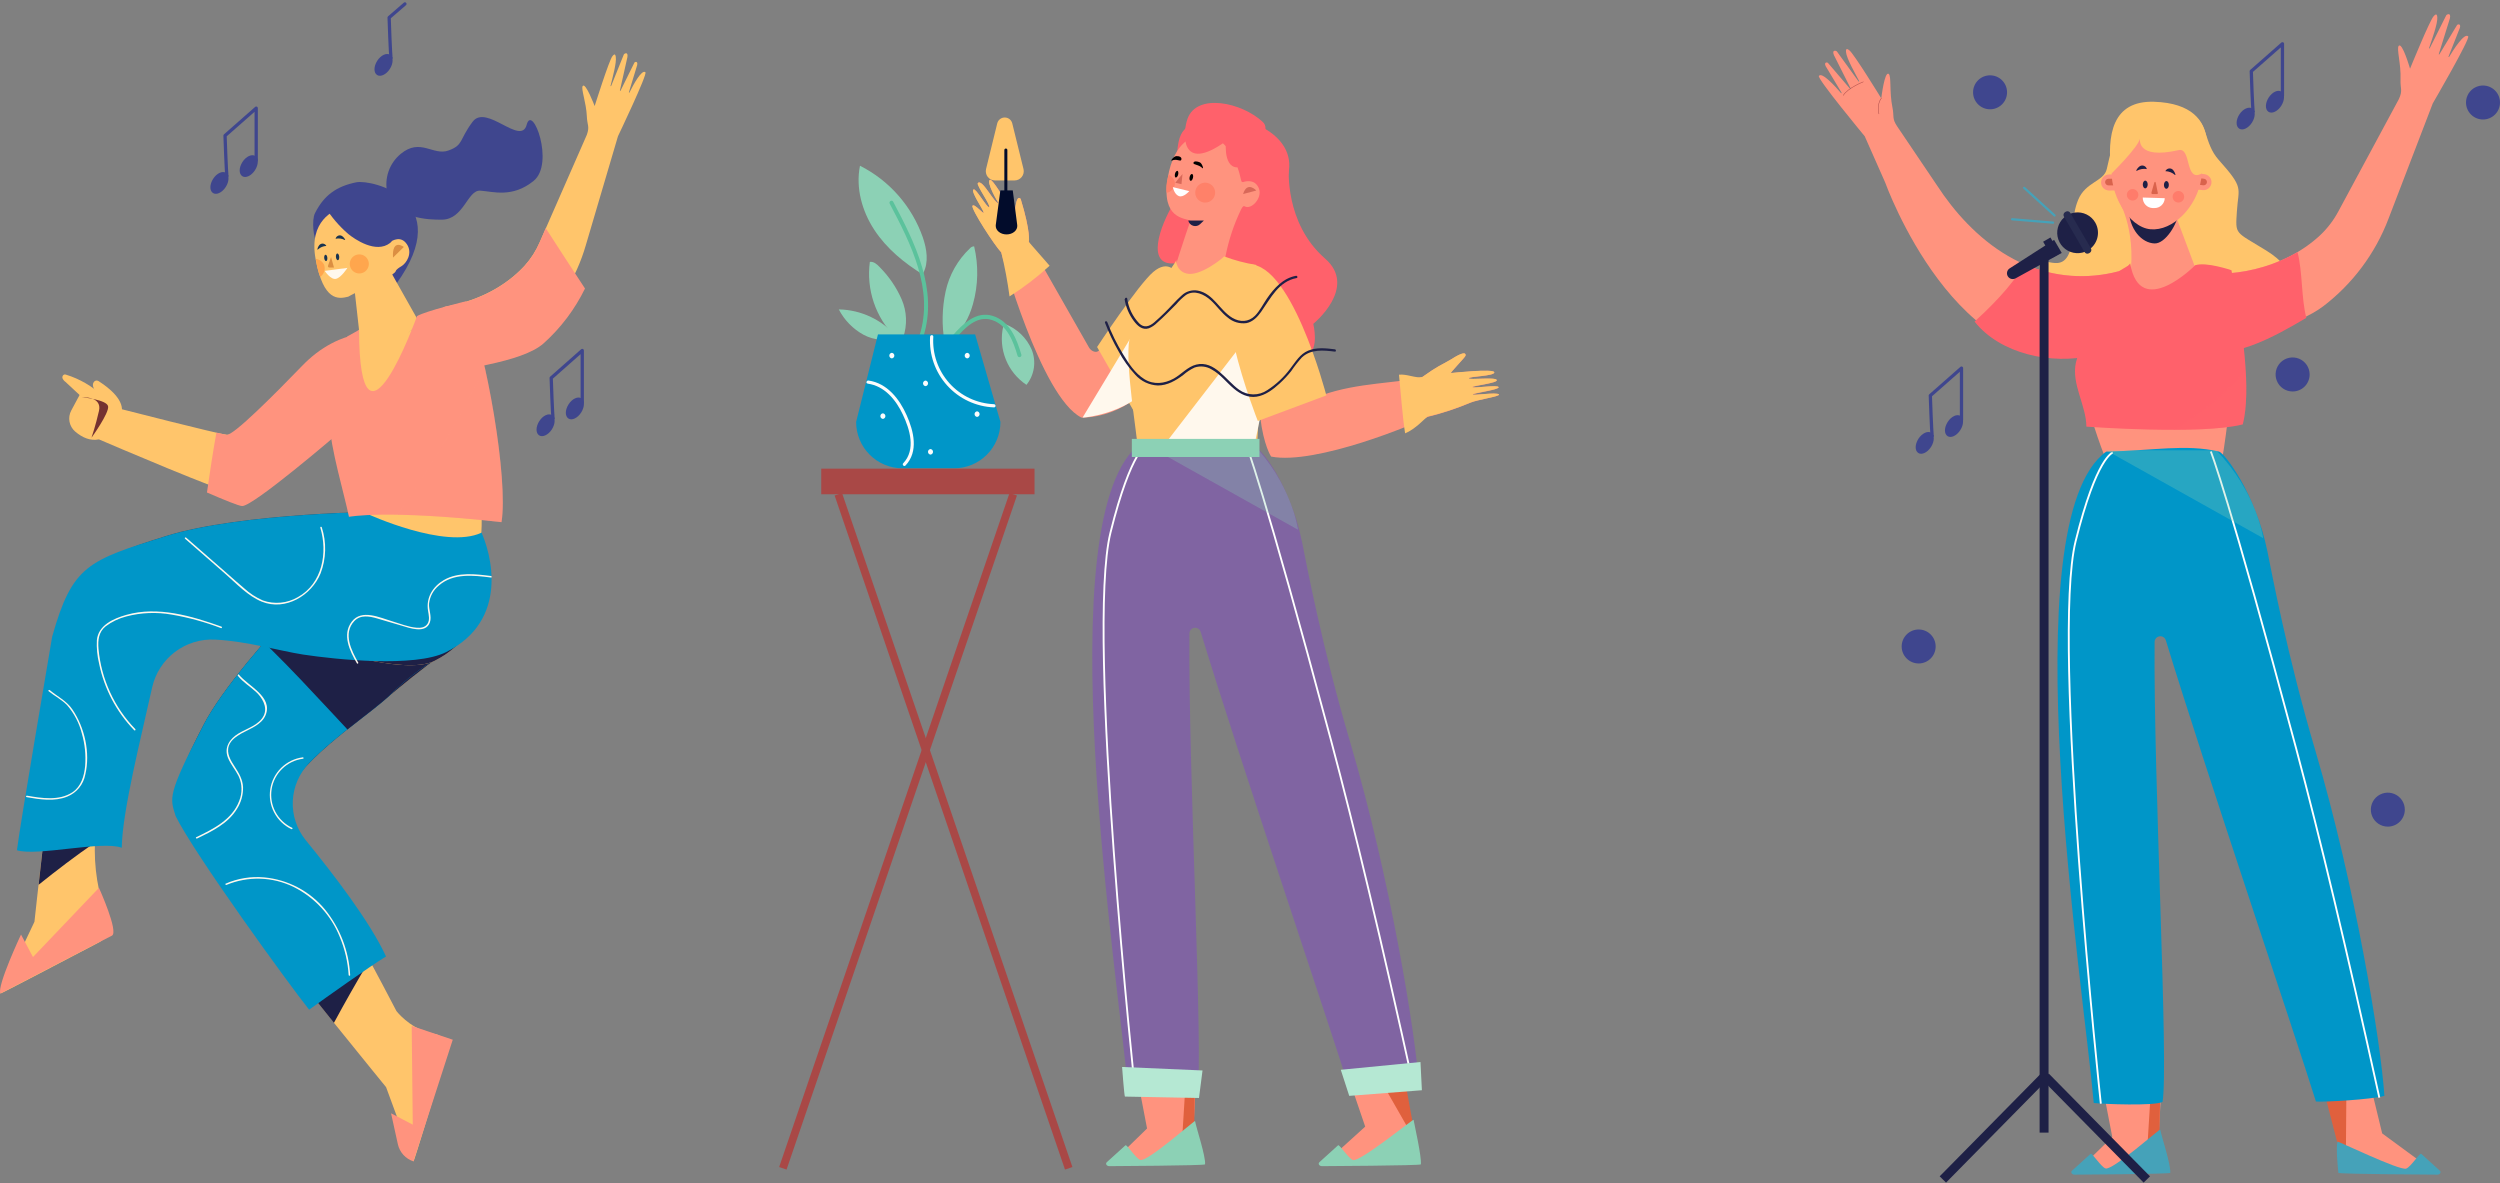 <svg width="638" height="302" viewBox="0 0 638 302" fill="none" xmlns="http://www.w3.org/2000/svg">
<rect x="0" y="0" width="638" height="302" fill="#808080" stroke="none"/>
<g clip-path="url(#clip0_1_640)">
<path d="M57.66 44.106C58.553 44.678 58.523 46.297 57.607 47.724C56.691 49.151 55.225 49.846 54.34 49.251C53.454 48.655 53.477 47.06 54.393 45.633C55.309 44.205 56.775 43.533 57.66 44.106Z" fill="#3F468E"/>
<path d="M65.141 39.808C66.026 40.381 66.004 41.999 65.08 43.427C64.156 44.854 62.698 45.556 61.813 44.953C60.927 44.35 60.95 42.763 61.874 41.335C62.797 39.908 64.255 39.244 65.141 39.808Z" fill="#3F468E"/>
<path d="M57.928 44.845C57.752 44.571 57.431 34.601 57.431 34.601L65.385 27.602V40.884" stroke="#3F468E" stroke-width="0.84" stroke-linecap="round" stroke-linejoin="round"/>
<path d="M140.895 105.951C141.78 106.516 141.757 108.142 140.841 109.57C139.925 110.997 138.459 111.692 137.574 111.096C136.689 110.501 136.711 108.906 137.627 107.471C138.543 106.035 140.009 105.379 140.895 105.951Z" fill="#3F468E"/>
<path d="M148.375 101.654C149.261 102.226 149.23 103.845 148.314 105.272C147.398 106.7 145.933 107.402 145.047 106.799C144.162 106.196 144.185 104.608 145.101 103.181C146.017 101.753 147.482 101.081 148.375 101.654Z" fill="#3F468E"/>
<path d="M141.162 106.692C140.986 106.417 140.666 96.448 140.666 96.448L148.589 89.448V102.715" stroke="#3F468E" stroke-width="0.84" stroke-linecap="round" stroke-linejoin="round"/>
<path d="M99.545 13.984C100.43 14.556 100.399 16.175 99.484 17.602C98.567 19.03 97.102 19.724 96.216 19.129C95.331 18.534 95.354 16.938 96.27 15.511C97.186 14.083 98.651 13.404 99.545 13.984Z" fill="#3F468E"/>
<path d="M99.804 14.725C99.629 14.45 99.308 4.481 99.308 4.481L103.331 1" stroke="#3F468E" stroke-width="0.84" stroke-linecap="round" stroke-linejoin="round"/>
<path d="M111.01 263.901C105.941 263.138 102.247 259.397 101.171 258.023C101.171 258.069 79.545 216.093 71.08 206.116C75.759 194.124 91.507 184.544 98.69 178.17C100.354 176.697 109.842 168.926 111.804 167.881C121.437 162.751 126.017 154.034 122.918 137.263C119.201 140.141 111.14 134.126 98.445 131.24C98.445 131.24 61.133 167.117 51.943 184.926C42.538 203.132 40.943 207.063 67.797 238.97C75.24 248.894 98.529 277.443 98.529 277.443C98.529 277.443 105.399 296.129 105.506 296.412C105.613 296.694 111.155 278.282 113.735 269.771C114.453 267.405 113.476 264.26 111.01 263.901Z" fill="#FFC56B"/>
<path d="M93.927 245.688C93.98 245.352 94.041 245.016 94.094 244.673C87.018 231.49 76.431 212.422 71.08 206.124C75.759 194.132 91.507 184.552 98.69 178.178C100.354 176.705 109.842 168.934 111.804 167.889C121.437 162.759 126.017 154.042 122.918 137.271C119.201 140.149 111.14 134.134 98.445 131.248C98.445 131.248 61.133 167.125 51.943 184.934C42.538 203.14 40.943 207.071 67.797 238.978C71.385 243.765 78.652 252.879 85.217 261.031C88.011 255.856 90.914 250.741 93.927 245.688Z" fill="#1E2046"/>
<path d="M78.889 257.673C82.912 254.765 94.278 246.673 98.514 244.093C94.461 235.277 85.163 223.162 78.034 214.43C75.743 211.617 74.564 208.06 74.722 204.435C74.88 200.811 76.362 197.37 78.889 194.766C86.209 187.202 95.934 181.087 100.171 176.751C103.678 173.299 107.607 170.303 111.865 167.836C121.453 162.698 125.315 151.706 122.224 135.012C118.506 137.882 111.14 134.149 98.446 131.264C98.446 131.264 61.134 167.141 51.943 184.95C42.539 203.155 43.401 203.583 44.829 208.285C49.63 218.018 73.782 251.292 78.889 257.673Z" fill="#0096C8"/>
<g style="mix-blend-mode:multiply">
<path d="M69.018 165.545C74.217 170.652 79.186 175.995 84.171 181.338C85.659 182.949 87.163 184.552 88.659 186.155C93.323 182.46 97.689 179.285 100.17 176.766C103.678 173.314 107.607 170.318 111.865 167.85C121.452 162.713 125.315 151.141 122.223 134.408C118.506 137.278 111.139 134.126 98.445 131.24C98.445 131.24 81.285 147.744 67.377 163.919L69.018 165.545Z" fill="#1E2046"/>
</g>
<path d="M101.537 292.022L99.796 284.114L105.338 287.007L105.063 261.817L115.544 265.336L105.506 296.381C104.523 296.061 103.64 295.491 102.944 294.727C102.248 293.963 101.763 293.03 101.537 292.022V292.022Z" fill="#FF937E"/>
<path d="M27.463 234.46C25.005 228.102 23.91 221.299 24.249 214.491C24.203 214.491 39.516 178.385 40.653 165.34C52.638 160.172 68.897 163.981 78.622 164.576C80.873 164.714 102.888 172.599 110.85 168.668C127.323 160.546 120.659 142.363 121.842 135.211C117.109 134.608 112.277 134.287 99.01 130.562C99.01 130.562 61.668 130.76 42.287 136.837C22.44 143.05 18.471 144.722 14.623 186.271C12.768 198.568 8.791 235.231 8.791 235.231C8.791 235.231 0.234 253.322 0.097 253.551C-0.041 253.78 17.196 244.727 25.173 240.536C26.238 239.986 27.062 239.061 27.485 237.938C27.908 236.816 27.9 235.577 27.463 234.46Z" fill="#FFC56B"/>
<path d="M122.636 135.188C114.638 134.395 106.734 132.838 99.033 130.54C99.033 130.54 61.691 130.738 42.309 136.814C22.463 143.028 18.493 144.699 14.646 186.248C13.386 194.576 11.165 214.072 9.852 225.797C14.539 222.041 19.302 218.392 24.256 215.011C24.256 214.843 24.256 214.667 24.256 214.492C24.211 214.492 39.523 178.386 40.661 165.34C52.645 160.172 68.904 163.981 78.629 164.577C80.881 164.714 102.896 172.6 110.857 168.668C127.322 160.524 121.43 142.341 122.636 135.188Z" fill="#1E2046"/>
<path d="M122.636 135.379C117.903 134.776 112.3 134.265 99.033 130.54C99.033 130.54 61.691 130.738 42.309 136.814C22.462 143.028 18.447 144.234 13.302 162.516C12.715 166.157 5.081 210.652 4.318 216.98C9.417 218.614 26.081 214.446 31.073 216.354C31.203 206.988 36.05 188.05 38.828 175.439C39.635 171.829 41.695 168.621 44.642 166.386C47.589 164.15 51.233 163.03 54.927 163.226C63.141 163.653 71.316 166.104 77.347 167.042C85.789 168.325 105.812 170.386 113.773 166.455C130.215 158.295 125.307 140.974 122.636 135.379Z" fill="#0096C8"/>
<path d="M0.097 253.559C-0.842 251.673 5.364 238.49 5.364 238.49L8.417 244.238L25.256 226.575C25.256 226.575 30.394 237.91 28.546 238.788C26.699 239.666 0.097 253.559 0.097 253.559Z" fill="#FF937E"/>
<path d="M6.768 203.429C10.158 204.025 13.906 204.628 17.188 203.284C18.362 202.806 19.397 202.04 20.197 201.057C20.998 200.074 21.538 198.905 21.768 197.658C23.089 192.155 21.615 185.628 18.448 181.002C16.959 178.827 14.631 177.743 12.684 176.109C12.493 175.957 12.211 176.231 12.409 176.392C13.936 177.651 15.799 178.552 17.157 180.002C18.942 182.077 20.22 184.539 20.89 187.193C21.663 189.866 21.948 192.656 21.73 195.429C21.509 197.971 20.722 200.719 18.478 202.193C15.081 204.414 10.654 203.719 6.898 203.055C6.646 203.009 6.539 203.383 6.791 203.429H6.768Z" fill="#FFF8ED"/>
<path d="M34.538 186.079C29.159 180.526 25.843 173.299 25.142 165.599C24.959 163.431 25.142 161.324 26.951 159.851C28.521 158.671 30.308 157.812 32.21 157.324C36.003 156.324 39.967 156.163 43.828 156.851C48.123 157.589 52.336 158.742 56.408 160.294C56.645 160.378 56.752 159.996 56.515 159.912C48.92 157.202 40.294 154.622 32.248 156.912C28.981 157.843 25.088 159.53 24.722 163.355C24.618 165.377 24.811 167.403 25.294 169.37C26.601 175.775 29.71 181.673 34.256 186.369C34.432 186.545 34.714 186.27 34.538 186.087V186.079Z" fill="#FFF8ED"/>
<path d="M47.21 137.47L57.561 146.507C60.401 148.988 63.271 152.118 66.835 153.553C72.85 155.973 79.522 151.973 81.827 146.301C83.257 142.535 83.359 138.394 82.118 134.561C82.049 134.317 81.667 134.424 81.743 134.66C83.675 141.073 82.27 148.897 76.018 152.385C74.681 153.167 73.189 153.648 71.647 153.795C70.105 153.943 68.549 153.753 67.087 153.24C65.32 152.47 63.695 151.41 62.278 150.103C60.752 148.828 59.316 147.523 57.836 146.233L47.492 137.195C47.302 137.027 47.027 137.302 47.21 137.47Z" fill="#FFF8ED"/>
<path d="M91.446 169.127C89.682 166.035 87.469 161.661 90.408 158.516C91.995 156.806 94.308 157.264 96.308 157.845C98.308 158.425 100.392 159.043 102.415 159.646C104.438 160.249 108.644 161.829 109.705 158.837C110.247 157.31 109.384 155.616 109.491 154.043C109.696 152.222 110.609 150.555 112.033 149.402C115.682 146.219 120.857 146.822 125.3 147.387C125.552 147.425 125.544 147.028 125.3 146.997C121.346 146.494 116.903 145.936 113.277 148.028C110.43 149.684 108.697 152.532 109.232 155.837C109.407 156.929 109.751 158.211 109.086 159.211C108.422 160.211 107.27 160.272 106.247 160.188C104.163 160.012 102.064 159.135 100.064 158.547C96.942 157.623 92.293 155.364 89.789 158.616C87.202 161.982 89.285 166.165 91.095 169.302C91.125 169.337 91.167 169.36 91.213 169.367C91.258 169.375 91.305 169.366 91.345 169.342C91.385 169.319 91.415 169.282 91.431 169.239C91.446 169.195 91.446 169.147 91.43 169.104L91.446 169.127Z" fill="#FFF8ED"/>
<path d="M60.721 172.485C62.019 174.103 63.775 175.157 65.301 176.546C66.828 177.935 68.355 180.363 67.339 182.553C66.187 185.027 62.958 185.897 60.805 187.217C58.653 188.538 57.118 190.706 58.172 193.377C58.836 195.049 60.072 196.431 60.874 198.019C61.344 199.011 61.602 200.09 61.631 201.188C61.66 202.285 61.459 203.377 61.042 204.392C59.248 209.179 54.408 211.568 50.088 213.652C49.859 213.759 50.088 214.094 50.286 213.988C54.103 212.148 58.225 210.171 60.5 206.392C61.534 204.757 62.065 202.854 62.027 200.919C61.943 198.95 61.011 197.362 59.966 195.751C58.92 194.141 57.675 192.232 58.439 190.225C58.981 188.797 60.34 187.935 61.614 187.172C63.759 185.973 66.736 184.996 67.767 182.538C69.744 177.805 63.317 175.073 60.981 172.18C60.821 171.981 60.546 172.263 60.706 172.454L60.721 172.485Z" fill="#FFF8ED"/>
<path d="M57.79 225.833C60.523 224.696 63.467 224.154 66.427 224.245C69.386 224.336 72.291 225.057 74.95 226.36C80.276 229.018 84.448 233.529 86.682 239.047C87.989 242.154 88.763 245.46 88.972 248.825C88.972 249.077 89.377 249.077 89.361 248.825C89.039 242.718 86.795 236.87 82.949 232.115C81.029 229.793 78.668 227.873 76.004 226.465C73.34 225.057 70.424 224.188 67.423 223.909C64.07 223.605 60.693 224.151 57.606 225.497C57.377 225.596 57.606 225.932 57.805 225.833H57.79Z" fill="#FFF8ED"/>
<path d="M77.232 193.27C75.168 193.55 73.251 194.489 71.763 195.946C70.275 197.403 69.297 199.301 68.974 201.359C68.651 203.416 69 205.522 69.969 207.366C70.938 209.209 72.476 210.69 74.354 211.59C74.583 211.704 74.782 211.368 74.553 211.254C72.731 210.399 71.237 208.975 70.294 207.197C69.351 205.419 69.011 203.383 69.326 201.395C69.64 199.407 70.591 197.575 72.036 196.174C73.481 194.774 75.342 193.88 77.339 193.628C77.583 193.59 77.476 193.216 77.232 193.254V193.27Z" fill="#FFF8ED"/>
<path d="M26.173 101.021C23.526 98.549 20.356 96.707 16.898 95.632C16.747 95.575 16.586 95.552 16.425 95.563C16.236 95.628 16.079 95.764 15.99 95.942C15.9 96.12 15.883 96.327 15.944 96.517C16.103 96.897 16.368 97.223 16.707 97.456C18.119 98.708 19.509 100.12 20.921 101.372" fill="#FFC56B"/>
<path d="M20.645 100.181L24.34 99.922L24.248 99.731C23.844 99.082 23.485 98.204 23.89 97.586C23.947 97.478 24.025 97.382 24.121 97.306C24.217 97.229 24.327 97.173 24.446 97.142C24.564 97.11 24.688 97.103 24.809 97.122C24.93 97.141 25.046 97.184 25.149 97.25C26.019 97.838 31.019 100.922 31.134 104.448C31.134 104.448 55.217 110.624 57.851 110.96C60.484 111.296 70.308 103.189 70.308 103.189L82.659 112.944C82.659 112.944 63.171 126.127 60.316 126.066C57.584 125.998 27.699 113.181 25.248 112.128C23.103 112.57 21.05 111.723 19.18 110.128C18.431 109.483 17.924 108.603 17.741 107.632C17.558 106.662 17.71 105.657 18.172 104.784L20.645 100.181Z" fill="#FFC56B"/>
<path d="M77.103 93.364C69.943 100.776 59.546 111.173 57.867 110.959C57.454 110.906 56.516 110.707 55.225 110.417C54.309 115.486 53.546 120.585 52.813 125.684C57.393 127.669 60.981 129.119 61.798 129.142C64.645 129.211 85.98 110.89 85.98 110.89L93.568 84.876C87.057 85.654 81.652 88.647 77.103 93.364Z" fill="#FF937E"/>
<path d="M20.89 101.371C20.89 101.371 26.111 101.073 25.264 104.837C24.417 108.6 23.348 111.707 23.348 111.707C23.348 111.707 27.928 105.371 27.585 103.676C27.241 101.982 20.89 101.371 20.89 101.371Z" fill="#753231"/>
<path d="M98.85 49.282C98.435 47.461 98.534 45.561 99.136 43.794C99.739 42.027 100.821 40.462 102.262 39.274C107.292 35.106 110.544 39.824 114.437 38.412C118.33 36.999 117.109 35.763 120.605 31.076C124.101 26.389 132.948 37.374 134.406 31.839C135.864 26.305 141.62 41.763 136.177 46.167C130.734 50.572 125.841 48.877 122.567 48.656C119.292 48.434 118.368 56.06 112.727 56.06C109.254 56.091 101.071 55.846 98.85 49.282Z" fill="#3F468E"/>
<path d="M81.148 62.486C79.911 61.066 79.514 56.09 80.385 54.403C82.675 49.823 85.896 47.532 90.957 46.517C94.865 45.754 116.628 50.922 101.163 72.402" fill="#3F468E"/>
<path d="M80.553 66.174C78.69 56.251 85.346 53.594 87.11 53.052C88.591 52.602 93.468 50.487 98.743 61.624C98.768 61.677 98.804 61.725 98.847 61.764C98.891 61.803 98.942 61.833 98.998 61.852C99.053 61.871 99.112 61.879 99.17 61.876C99.229 61.872 99.286 61.857 99.338 61.831C100.262 61.35 102.293 60.067 103.835 62.327C105.376 64.586 103.758 67.182 102.392 67.975C102.002 68.204 101.109 68.739 100.987 69.204C100.934 69.411 100.606 69.708 100.102 70.059L107.01 82.319C87.301 101.906 91.621 84.158 91.621 84.158L90.575 74.807C90.247 74.945 88.881 75.708 88.865 75.716C86.308 76.349 82.568 76.914 80.553 66.174Z" fill="#FFC56B"/>
<path d="M103.056 63.023C103.056 63.023 100.003 60.695 100.293 65.748Z" fill="#DB8F42"/>
<path d="M90.636 65.158C90.203 65.368 89.841 65.701 89.596 66.115C89.352 66.53 89.236 67.008 89.263 67.489C89.29 67.97 89.459 68.432 89.749 68.817C90.038 69.201 90.436 69.491 90.89 69.65C91.345 69.809 91.836 69.83 92.302 69.71C92.769 69.589 93.189 69.334 93.51 68.975C93.831 68.615 94.038 68.169 94.105 67.693C94.173 67.216 94.097 66.73 93.888 66.296C93.75 66.007 93.555 65.749 93.317 65.536C93.078 65.323 92.8 65.159 92.498 65.053C92.196 64.948 91.876 64.903 91.557 64.921C91.237 64.939 90.925 65.019 90.636 65.158V65.158Z" fill="#FFA64D"/>
<path d="M81.713 70.654C82.192 70.326 82.551 69.849 82.733 69.298C82.915 68.746 82.91 68.15 82.72 67.601C82.526 67.188 82.231 66.831 81.861 66.564C81.491 66.296 81.059 66.128 80.606 66.074C80.775 67.642 81.147 69.182 81.713 70.654V70.654Z" fill="#FFA64D"/>
<path d="M85.232 68.272H84.049C83.989 68.275 83.93 68.263 83.877 68.236C83.825 68.21 83.779 68.17 83.746 68.121C83.713 68.072 83.694 68.015 83.689 67.956C83.684 67.897 83.695 67.838 83.72 67.784L84.484 65.601" fill="#DB8F42"/>
<path d="M87.95 61.228C88.438 61.48 87.56 60.167 86.919 60.083C86.637 60.029 86.345 60.089 86.106 60.249C85.867 60.409 85.701 60.656 85.644 60.938C86.423 60.761 87.239 60.864 87.95 61.228Z" fill="#183350"/>
<path d="M81.141 63.656C80.736 64.029 81.232 62.526 81.828 62.282C82.085 62.154 82.382 62.132 82.655 62.222C82.928 62.312 83.155 62.506 83.285 62.762C82.488 62.801 81.729 63.117 81.141 63.656V63.656Z" fill="#183350"/>
<path d="M86.568 65.51C86.606 65.991 86.454 66.396 86.225 66.411C85.996 66.426 85.767 66.06 85.728 65.586C85.69 65.113 85.835 64.709 86.072 64.686C86.309 64.663 86.522 65.037 86.568 65.51Z" fill="#183350"/>
<path d="M83.537 65.763C83.583 66.221 83.431 66.603 83.217 66.626C83.003 66.649 82.782 66.29 82.736 65.862C82.69 65.435 82.843 65.023 83.064 65.007C83.286 64.992 83.499 65.313 83.537 65.763Z" fill="#183350"/>
<path d="M88.659 68.365L82.865 69.128C82.865 69.128 84.392 71.464 85.743 71.159C87.094 70.853 88.659 68.365 88.659 68.365Z" fill="#FFF8ED"/>
<path d="M82.942 52.762C84.553 55.367 86.553 57.71 88.873 59.709C90.461 61.006 95.949 64.831 99.56 61.999C103.17 59.167 94.934 42.663 82.942 52.762Z" fill="#3F468E"/>
<path d="M106.766 96.15C117.124 94.279 130.391 89.279 135.933 84.302C142.391 78.459 147.091 70.93 149.505 62.563L157.704 34.777C157.704 34.777 165.291 18.915 164.711 18.434C163.757 17.632 161.589 21.693 160.642 23.602C160.638 23.611 160.633 23.62 160.625 23.627C160.618 23.634 160.609 23.64 160.6 23.644C160.59 23.648 160.58 23.65 160.569 23.65C160.559 23.65 160.549 23.648 160.539 23.644C160.53 23.64 160.521 23.634 160.514 23.627C160.507 23.619 160.501 23.61 160.497 23.601C160.493 23.591 160.491 23.581 160.491 23.571C160.491 23.56 160.493 23.55 160.497 23.541L162.444 17.144C163.093 15.434 162.009 15.732 161.894 15.999L158.352 23.159C158.342 23.174 158.327 23.185 158.309 23.191C158.292 23.197 158.273 23.196 158.256 23.19C158.239 23.184 158.224 23.173 158.214 23.157C158.203 23.142 158.199 23.124 158.2 23.106L160.116 14.571C160.345 13.045 159.284 13.694 159.192 13.923L155.963 21.938C155.96 21.948 155.955 21.957 155.949 21.965C155.942 21.973 155.934 21.98 155.925 21.985C155.915 21.99 155.905 21.993 155.895 21.994C155.885 21.995 155.874 21.994 155.864 21.991C155.854 21.988 155.845 21.983 155.836 21.977C155.828 21.97 155.822 21.962 155.817 21.953C155.812 21.943 155.809 21.933 155.808 21.923C155.807 21.912 155.808 21.902 155.811 21.892C156.284 19.938 157.398 16.006 157.146 14.488C156.971 13.388 156.475 14.129 156.299 14.327C155.482 15.243 151.757 27.067 151.757 27.067C151.757 27.067 149.414 20.877 148.704 21.96C148.223 22.655 149.62 26.166 149.765 29.716C149.856 32.006 150.528 32.227 149.765 34.395L137.765 61.753C136.831 63.949 135.541 65.976 133.948 67.753C130.46 71.57 124.025 76.509 113.285 78.356L106.766 96.15Z" fill="#FFC56B"/>
<path d="M139.269 58.227L137.742 61.776C136.808 63.972 135.518 65.999 133.926 67.776C130.437 71.593 124.002 76.532 113.262 78.379L106.827 96.15C117.186 94.279 133.2 92.562 138.75 87.608C143.13 83.67 146.709 78.924 149.292 73.631C145.923 68.501 142.582 63.367 139.269 58.227Z" fill="#FF937E"/>
<path d="M90.988 85.25C90.369 85.846 87.293 102.677 87.171 108.341C87.026 113.486 91.873 121.837 93.728 131.135C93.728 131.135 113.575 140.295 122.842 135.959C123.376 128.005 121.75 93.555 116.453 80.388C116.453 80.388 111.72 81.105 109.064 81.289C109.025 81.289 93.285 94.433 90.988 85.25Z" fill="#FFC56B"/>
<path d="M91.621 84.157C91.4 84.364 89.278 85.493 88.644 85.852C87.423 90.104 84.331 104.645 84.232 108.317C84.087 113.462 88.102 127.004 89.049 131.897C89.049 131.897 98.514 129.981 127.979 133.255C129.742 122.37 124.162 90.073 118.88 76.898C118.88 76.898 108.72 79.333 106.415 80.669C106.445 80.669 91.766 121.302 91.621 84.157Z" fill="#FF937E"/>
<g style="mix-blend-mode:multiply" opacity="0.5">
<g style="mix-blend-mode:multiply" opacity="0.5">
<path d="M123.765 93.799C117.279 106.863 109.818 119.42 101.445 131.363C107.514 131.462 116.139 131.935 128.009 133.256C129.215 125.806 126.987 108.31 123.765 93.799Z" fill="#FF937E"/>
</g>
</g>
<path d="M305.242 275.558L304.165 295.191L283.494 296.985L292.73 287.993L290.303 275.352L305.242 275.558Z" fill="#FF937E"/>
<path d="M302.585 276.023L301.486 293.733L304.745 288.29L304.967 276.924L302.585 276.023Z" fill="#E0603D"/>
<path d="M287.235 292.267L282.517 296.534C282.006 296.931 282.372 297.595 283.105 297.603C283.105 297.603 307.532 297.473 307.532 297.145C307.73 295.107 305.326 287.985 304.975 286.092C304.921 285.824 292.708 296.656 291.005 296.015C289.868 295.633 287.578 292.023 287.235 292.267Z" fill="#8CD1B5"/>
<path d="M357.653 275.459L361.034 295.29L337.943 296.985L348.401 287.512L344.752 276.81L357.653 275.459Z" fill="#FF937E"/>
<path d="M352.286 275.596L359.095 287.512L360.82 288.206L358.385 274.848L352.286 275.596Z" fill="#E0603D"/>
<path d="M341.492 292.267L336.775 296.535C336.264 296.931 336.63 297.596 337.363 297.603C337.363 297.603 362.553 297.473 362.606 297.145C362.805 295.107 361.08 287.626 360.744 285.771C360.69 285.504 346.966 296.657 345.271 296.046C344.126 295.634 341.836 292.023 341.492 292.267Z" fill="#8CD1B5"/>
<path d="M328.92 42.854C328.92 42.854 327.729 56.907 338.157 65.983C346.614 73.349 335.149 82.647 335.149 82.647C335.149 82.647 336.729 89.021 333.691 90.639C319.516 98.204 302.562 84.364 299.753 67.204C292.57 67.869 295.661 58.167 299.753 51.457L328.92 42.854Z" fill="#FF616B"/>
<path d="M248.182 52.501C248.617 51.738 251.38 55.165 251.006 54.089C250.632 53.013 247.724 48.837 248.449 48.334C249.052 47.914 251.815 53.028 252.434 52.837C253.052 52.646 249.144 47.204 249.541 46.73C250.648 45.341 253.899 52.242 254.884 51.799C254.815 51.959 251.464 46.166 252.701 45.868C253.273 45.731 255.922 50.02 258.334 54.166C258.371 54.231 258.427 54.283 258.495 54.314C258.564 54.345 258.64 54.354 258.713 54.339C258.787 54.323 258.853 54.285 258.903 54.229C258.953 54.173 258.984 54.103 258.991 54.028C259.243 52.013 259.533 49.791 260.479 50.73C263.105 59.303 262.571 61.677 262.571 61.677H262.533L277.945 88.737C278.471 89.615 279.761 90.203 280.486 89.432C282.822 86.951 299.288 69.585 299.043 70.409C298.669 71.638 297.837 93.416 296.982 92.813C289.349 107.378 275.952 106.553 275.952 106.553C265.571 101.263 255.525 64.455 255.525 64.455H255.571C253.93 62.791 247.823 53.234 248.182 52.501Z" fill="#FF937E"/>
<path d="M255.533 64.449C256.431 68.141 257.132 71.879 257.632 75.647C261.27 73.349 264.694 70.728 267.861 67.815L262.517 61.708H262.556C262.556 61.708 263.09 59.334 260.464 50.762C259.517 49.823 259.227 52.044 258.976 54.06C258.968 54.134 258.938 54.205 258.888 54.261C258.838 54.316 258.771 54.355 258.698 54.37C258.625 54.386 258.548 54.377 258.48 54.346C258.412 54.315 258.355 54.263 258.319 54.197C255.907 50.052 253.258 45.762 252.686 45.9C251.449 46.197 254.8 52.006 254.869 51.831C253.876 52.273 250.625 45.373 249.525 46.762C249.128 47.258 253.037 52.709 252.418 52.869C251.8 53.029 249.037 47.945 248.434 48.365C247.709 48.869 250.625 53.037 250.991 54.121C251.357 55.205 248.602 51.731 248.167 52.533C247.732 53.334 253.922 62.823 255.563 64.456L255.533 64.449Z" fill="#FFC56B"/>
<path d="M300.066 69.525C300.066 69.525 298.188 66.113 294.31 69.403C290.432 72.693 279.975 88.555 279.975 88.555L290.196 106.417L300.066 69.525Z" fill="#FFC56B"/>
<g style="mix-blend-mode:multiply">
<path d="M276.258 106.592L298.097 70.379C298.097 70.379 297.685 88.829 296.662 92.341C292.86 105.47 276.258 106.592 276.258 106.592Z" fill="#FFF8ED"/>
</g>
<path d="M258.915 46.052H253.93C253.573 46.052 253.221 45.97 252.9 45.814C252.579 45.658 252.298 45.431 252.077 45.15C251.857 44.869 251.703 44.542 251.627 44.193C251.551 43.844 251.556 43.483 251.64 43.136L254.487 31.51C254.589 31.076 254.834 30.689 255.183 30.412C255.533 30.135 255.965 29.984 256.411 29.984V29.984C256.857 29.984 257.289 30.135 257.639 30.412C257.988 30.689 258.233 31.076 258.335 31.51L261.205 43.174C261.282 43.518 261.282 43.876 261.203 44.22C261.124 44.564 260.969 44.886 260.75 45.162C260.53 45.438 260.251 45.661 259.933 45.816C259.616 45.969 259.268 46.05 258.915 46.052V46.052Z" fill="#FFC56B"/>
<path d="M256.693 38.289V54.732" stroke="#020C2B" stroke-width="0.77" stroke-miterlimit="10" stroke-linecap="round"/>
<path d="M256.869 59.495C255.464 59.495 254.357 58.587 254.441 57.511L255.579 48.923H258.166L259.273 57.511C259.388 58.587 258.273 59.495 256.869 59.495Z" fill="#020C2B" stroke="#020C2B" stroke-width="0.66" stroke-miterlimit="10"/>
<path d="M307.158 65.098L300.402 42.412C300.211 37.023 300.959 34.481 302.181 33.16C305.524 29.549 308.043 28.58 312.646 29.397C333.073 33.13 331.63 46.129 323.256 52.297C318.447 55.801 307.158 65.098 307.158 65.098Z" fill="#FF616B"/>
<path d="M316.775 46.159C316.784 46.212 316.804 46.263 316.833 46.307C316.863 46.352 316.902 46.39 316.948 46.418C316.993 46.446 317.045 46.464 317.098 46.471C317.151 46.478 317.205 46.473 317.256 46.457C318.165 46.167 320.394 45.747 321.294 48.167C322.195 50.587 319.256 53.663 317.623 52.64C317.264 52.419 316.905 53.098 316.707 53.487C314.88 57.275 313.548 61.283 312.745 65.411C311.982 69.105 313.05 73.914 313.05 73.914C313.05 73.914 303.89 72.968 298.951 71.189C298.951 71.189 302.554 59.625 303.844 56.319C302.448 55.632 296.249 55.976 298.005 45.426C299.608 35.778 304.875 34.602 306.554 34.404C307.951 34.228 314.348 34.633 316.775 46.159Z" fill="#FF937E"/>
<path d="M306.295 57.181C306.063 57.408 305.774 57.568 305.459 57.646C305.143 57.724 304.813 57.716 304.502 57.623C304.191 57.531 303.91 57.357 303.688 57.119C303.467 56.882 303.313 56.59 303.242 56.273H307.242L306.288 57.181" fill="#1E2046"/>
<path d="M317.234 49.517C318.287 46.097 320.615 48.624 320.615 48.624Z" fill="#D86859"/>
<path d="M307.646 46.617C307.143 46.6 306.646 46.733 306.219 46.999C305.792 47.266 305.453 47.653 305.246 48.111C305.039 48.57 304.973 49.08 305.056 49.576C305.139 50.073 305.367 50.533 305.712 50.9C306.057 51.266 306.503 51.522 306.994 51.635C307.484 51.747 307.997 51.712 308.468 51.533C308.938 51.353 309.345 51.039 309.636 50.628C309.927 50.218 310.09 49.73 310.104 49.227C310.122 48.556 309.874 47.904 309.414 47.415C308.953 46.925 308.318 46.639 307.646 46.617Z" fill="#FF8169"/>
<path d="M297.746 49.197C298.321 49.097 298.844 48.801 299.226 48.36C299.608 47.919 299.827 47.36 299.845 46.777C299.845 45.83 299.013 45.013 298.257 44.555C298.257 44.555 297.326 47.319 297.746 49.197Z" fill="#FF8169"/>
<path d="M299.31 47.754L303.509 48.777C303.509 48.777 301.982 50.533 300.807 50.029C299.631 49.525 299.31 47.754 299.31 47.754Z" fill="white"/>
<path d="M306.852 42.9C307.257 43.312 306.814 41.724 306.211 41.442C305.608 41.159 304.684 41.014 304.562 41.556C304.44 42.098 305.883 41.915 306.852 42.9Z" fill="black"/>
<path d="M299.058 40.976C298.532 41.22 299.516 39.892 300.18 39.846C300.845 39.8 301.707 40.052 301.47 40.785C301.257 41.365 300.318 40.403 299.058 40.976Z" fill="black"/>
<path d="M304.448 45.38C304.333 45.869 304.051 46.212 303.822 46.143C303.593 46.075 303.486 45.655 303.593 45.166C303.7 44.678 303.99 44.334 304.226 44.403C304.463 44.472 304.562 44.892 304.448 45.38Z" fill="black"/>
<path d="M300.669 44.541C300.563 45.007 300.295 45.304 300.066 45.304C299.837 45.304 299.746 44.831 299.853 44.365C299.959 43.9 300.234 43.602 300.456 43.602C300.677 43.602 300.776 44.075 300.669 44.541Z" fill="black"/>
<path d="M322.737 38.954C324.34 41.129 317.394 34.244 316.409 35.259C318.142 35.694 317.402 42.343 317.402 42.343C312.226 44.45 312.738 36.916 312.898 36C301.036 44.58 301.776 33.763 303.074 30.259C305.494 23.695 316.89 26.099 322.287 31.145C324.34 33.069 320.829 36.374 322.737 38.954Z" fill="#FF616B"/>
<path d="M301.509 46.99L299.936 46.655C300.5 45.87 301.115 45.123 301.776 44.418L301.509 46.99Z" fill="#D86859"/>
<path d="M320.562 67.603C317.768 67.154 315.026 66.425 312.379 65.427C312.211 65.771 306.119 70.771 302.722 69.778C301.959 69.589 301.287 69.136 300.826 68.499C300.365 67.862 300.144 67.082 300.203 66.297C300.455 66.954 289.517 80.213 288.234 86.572C287.028 92.587 290.272 111.472 290.272 113.831H320.806C320.806 113.831 323.226 75.679 320.562 67.603Z" fill="#FFC56B"/>
<g style="mix-blend-mode:multiply">
<path d="M326.447 75.502L296.249 114.661L319.806 115.112C319.806 115.112 326.63 83.731 326.447 75.502Z" fill="#FFF8ED"/>
</g>
<path d="M337.439 100.822C346.691 97.555 356.683 97.853 362.958 96.242C367.469 93.059 366.98 93.692 370.53 91.609C370.53 91.609 374.347 89.067 373.996 90.807C373.934 91.166 369.919 95.25 370.301 95.219C370.683 95.189 381.232 94.036 381.346 95.028C381.461 96.021 374.782 96.059 374.843 96.555C374.904 97.051 381.614 96.181 381.972 96.99C382.331 97.799 375.461 98.517 375.759 98.822C376.057 99.127 382.24 98.135 382.446 98.822C382.652 99.509 375.934 100.349 375.85 100.677C375.766 101.005 381.957 100.02 382.537 100.677C382.98 101.143 377.049 102.02 375.331 102.746C371.763 104.263 368.077 105.486 364.309 106.402C361.752 108.005 335.699 118.776 324.386 116.516C324.386 116.516 322.478 113.73 321.608 106.417L337.439 100.822Z" fill="#FF937E"/>
<path d="M382.537 100.645C381.942 100.019 375.759 101.019 375.851 100.645C375.942 100.271 382.652 99.439 382.446 98.79C382.24 98.142 376.049 99.134 375.759 98.79C375.469 98.447 382.324 97.767 381.973 96.958C381.621 96.149 374.896 97.019 374.843 96.523C374.79 96.027 381.469 95.989 381.347 94.997C381.225 94.004 370.66 95.157 370.301 95.187C369.942 95.218 373.935 91.134 373.996 90.775C374.309 89.035 370.53 91.577 370.53 91.577C366.981 93.661 367.477 93.027 362.958 96.21C361.385 96.607 358.988 95.378 357.019 95.623C357.401 99.485 357.966 106.76 358.584 110.592C361.263 109.5 363.706 106.683 364.309 106.309C368.065 105.411 371.741 104.209 375.301 102.714C377.049 101.989 382.98 101.111 382.537 100.645Z" fill="#FFC56B"/>
<path d="M338.485 100.906L320.997 107.432C320.997 107.432 306.234 70.479 317.676 67.655C329.119 64.83 338.485 100.906 338.485 100.906Z" fill="#FFC56B"/>
<path d="M286.991 76.34C287.317 78.368 288.132 80.285 289.365 81.928C290.288 83.157 291.532 84.325 293.181 83.783C293.96 83.468 294.666 82.998 295.258 82.401C296.151 81.638 297.021 80.775 297.876 79.943C298.731 79.111 299.402 78.416 300.166 77.653C300.911 76.765 301.753 75.964 302.677 75.264C304.807 73.905 307.334 75.119 308.99 76.645C310.517 78.035 311.654 79.775 313.295 81.027C313.948 81.591 314.712 82.011 315.538 82.258C316.365 82.505 317.234 82.575 318.089 82.462C319.738 82.134 320.921 80.874 321.852 79.554C324.264 76.119 326.325 71.798 330.89 70.959C331.264 70.89 331.104 70.317 330.73 70.386C327.448 70.989 325.135 73.546 323.325 76.18C322.318 77.653 321.516 79.317 320.272 80.584C318.623 82.218 316.455 82.264 314.509 81.119C311.249 79.203 309.7 74.951 305.723 74.172C304.978 74.029 304.21 74.067 303.483 74.284C302.756 74.5 302.092 74.889 301.547 75.416C300.021 76.783 298.7 78.363 297.235 79.783C296.349 80.63 295.471 81.493 294.532 82.287C293.303 83.325 291.975 83.767 290.716 82.523C289.058 80.784 287.99 78.567 287.662 76.188C287.594 75.813 287.021 75.974 287.09 76.348L286.991 76.34Z" fill="#1E2046"/>
<path d="M281.983 82.339C282.945 84.861 284.104 87.304 285.449 89.644C286.616 91.824 288.058 93.846 289.739 95.659C290.468 96.474 291.353 97.134 292.341 97.601C293.33 98.067 294.402 98.331 295.494 98.377C297.906 98.377 300.074 97.125 301.96 95.698C302.833 94.926 303.812 94.283 304.868 93.789C305.59 93.548 306.356 93.468 307.112 93.557C307.868 93.645 308.595 93.899 309.242 94.301C311.471 95.522 312.99 97.606 314.921 99.217C316.547 100.568 318.471 101.56 320.646 101.239C322.936 100.904 324.906 99.377 326.57 97.858C327.631 96.889 328.613 95.837 329.509 94.713C330.336 93.48 331.252 92.309 332.249 91.209C334.539 89.057 337.76 89.377 340.646 89.736C341.027 89.782 341.02 89.186 340.646 89.141C338.417 88.866 336.005 88.599 333.867 89.476C331.73 90.354 330.646 92.316 329.287 94.056C327.679 96.231 325.69 98.095 323.417 99.56C322.352 100.288 321.087 100.669 319.797 100.649C318.507 100.63 317.254 100.212 316.211 99.453C312.944 97.163 309.982 91.896 305.288 93.041C303.089 93.576 301.471 95.537 299.563 96.598C297.158 97.919 294.448 98.247 292.044 96.759C289.639 95.27 288.021 92.728 286.586 90.377C285.003 87.773 283.66 85.032 282.571 82.186C282.433 81.828 281.861 81.98 281.998 82.339H281.983Z" fill="#1E2046"/>
<path d="M320.562 114.318C321.951 114.631 329.317 123.799 332.325 138.524C333.409 143.867 337.378 165.172 344.538 189.309C354.645 223.521 361.332 263.917 362.171 277.505C358.469 278.474 347.057 279.093 344.714 278.948C339.241 261.444 316.47 194.163 306.417 161.286C306.322 160.936 306.101 160.633 305.796 160.436C305.49 160.239 305.123 160.163 304.764 160.222C304.406 160.281 304.082 160.471 303.856 160.755C303.629 161.039 303.517 161.397 303.539 161.76C303.219 196.27 307.165 270.039 305.562 279.039C303.616 280.108 290.257 279.612 288.005 279.306C285.57 250.773 266.632 130.692 291.204 113.082C303.478 112.822 311.898 112.356 320.562 114.318Z" fill="#8064A2"/>
<path d="M292.86 113.34C292.86 113.34 288.715 114.439 283.395 135.927C277.067 161.491 289.807 279.488 289.807 279.488" stroke="white" stroke-width="0.48" stroke-miterlimit="10"/>
<path d="M317.882 113.05C317.882 113.05 322.31 123.981 339.645 188.819C345.752 211.72 352.324 239.047 360.881 277.955" stroke="white" stroke-width="0.48" stroke-miterlimit="10"/>
<path d="M287.082 279.847C286.898 279.664 286.356 272.29 286.356 272.29L306.883 273.183L305.982 280.206L287.082 279.847Z" fill="#B5E8D3"/>
<path d="M342.164 273.008L344.324 279.665L362.866 278.23L362.507 271.024L342.164 273.008Z" fill="#B5E8D3"/>
<g style="mix-blend-mode:multiply" opacity="0.28">
<path d="M291.204 112.776L331.241 135.18C331.241 135.18 329.714 123.432 319.264 112.761L291.204 112.776Z" fill="#8CD1B5"/>
</g>
<path d="M288.845 116.624H321.417V112.005H288.845V116.624Z" fill="#8CD1B5"/>
<path d="M228.427 85.99C225.959 83.503 224.096 80.484 222.979 77.163C221.862 73.843 221.521 70.311 221.984 66.838C222.976 66.686 223.847 67.464 224.534 68.205C226.88 70.568 228.769 73.345 230.106 76.395C231.441 79.479 231.577 82.949 230.488 86.128" fill="#8CD1B5"/>
<path d="M228.893 86.052C227.073 83.876 224.807 82.117 222.248 80.893C219.689 79.67 216.897 79.01 214.061 78.96C215.475 81.693 217.67 83.944 220.366 85.426C221.715 86.151 223.202 86.582 224.73 86.69C226.258 86.798 227.791 86.581 229.229 86.052" fill="#8CD1B5"/>
<path d="M241.037 87.189C240.321 82.943 240.417 78.599 241.32 74.388C242.235 70.159 244.412 66.308 247.564 63.343C247.691 63.192 247.85 63.072 248.03 62.99C248.209 62.908 248.405 62.867 248.602 62.87C249.75 67.73 249.645 72.801 248.296 77.61C247.327 81.029 245.617 84.411 242.678 86.403" fill="#8CD1B5"/>
<path d="M256.014 83.35C255.381 86.137 255.61 89.051 256.67 91.705C257.731 94.36 259.573 96.629 261.953 98.212C262.958 96.966 263.611 95.473 263.843 93.889C264.076 92.305 263.879 90.687 263.273 89.205C262.642 87.734 261.723 86.404 260.571 85.292C259.419 84.181 258.056 83.31 256.564 82.732" fill="#8CD1B5"/>
<path d="M235.648 70.129C230.77 67.152 226.236 63.419 223.106 58.633C219.977 53.847 218.343 47.946 219.465 42.297C226.967 46.084 232.712 52.627 235.495 60.556C236.518 63.526 237.068 66.938 235.595 69.716" fill="#8CD1B5"/>
<path d="M243.923 86.334C246.213 83.716 249.266 80.449 253.083 81.647C257.075 82.891 258.625 87.227 259.678 90.807C259.721 90.929 259.808 91.031 259.922 91.091C260.037 91.151 260.17 91.166 260.295 91.132C260.42 91.098 260.527 91.018 260.595 90.909C260.664 90.799 260.688 90.667 260.663 90.54C259.495 86.54 257.731 81.983 253.358 80.617C249.129 79.296 245.724 82.647 243.175 85.563C242.747 86.059 243.465 86.784 243.9 86.288L243.923 86.334Z" fill="#5BC29C"/>
<path d="M235.61 85.997C239.495 73.921 233.473 61.929 227.938 51.471C227.625 50.891 226.748 51.403 227.053 51.983C232.457 62.204 238.419 73.921 234.625 85.73C234.419 86.356 235.389 86.623 235.61 85.997Z" fill="#5BC29C"/>
<path d="M243.472 119.509H230.32C228.766 119.51 227.226 119.205 225.79 118.611C224.353 118.017 223.048 117.145 221.949 116.046C220.849 114.948 219.977 113.643 219.382 112.207C218.787 110.771 218.481 109.232 218.481 107.677L224.053 85.335H248.854L255.312 107.677C255.312 109.232 255.005 110.771 254.41 112.207C253.815 113.643 252.943 114.948 251.844 116.046C250.744 117.145 249.439 118.017 248.002 118.611C246.566 119.205 245.027 119.51 243.472 119.509V119.509Z" fill="#0096C8"/>
<path d="M227.595 91.464C227.771 91.446 227.935 91.363 228.054 91.231C228.173 91.099 228.238 90.928 228.238 90.75C228.238 90.573 228.173 90.402 228.054 90.27C227.935 90.138 227.771 90.055 227.595 90.037C227.418 90.055 227.255 90.138 227.136 90.27C227.017 90.402 226.951 90.573 226.951 90.75C226.951 90.928 227.017 91.099 227.136 91.231C227.255 91.363 227.418 91.446 227.595 91.464V91.464Z" fill="#FCFCFC"/>
<path d="M236.198 98.547C236.374 98.529 236.538 98.446 236.657 98.314C236.775 98.182 236.841 98.011 236.841 97.833C236.841 97.656 236.775 97.485 236.657 97.353C236.538 97.221 236.374 97.138 236.198 97.12C236.021 97.138 235.857 97.221 235.739 97.353C235.62 97.485 235.554 97.656 235.554 97.833C235.554 98.011 235.62 98.182 235.739 98.314C235.857 98.446 236.021 98.529 236.198 98.547V98.547Z" fill="#FCFCFC"/>
<path d="M225.312 106.906C225.489 106.887 225.652 106.804 225.771 106.673C225.89 106.541 225.956 106.369 225.956 106.192C225.956 106.014 225.89 105.843 225.771 105.711C225.652 105.58 225.489 105.497 225.312 105.478C225.136 105.497 224.972 105.58 224.853 105.711C224.735 105.843 224.669 106.014 224.669 106.192C224.669 106.369 224.735 106.541 224.853 106.673C224.972 106.804 225.136 106.887 225.312 106.906V106.906Z" fill="#FCFCFC"/>
<path d="M246.831 91.464C247.007 91.446 247.171 91.363 247.29 91.231C247.409 91.099 247.475 90.928 247.475 90.75C247.475 90.573 247.409 90.402 247.29 90.27C247.171 90.138 247.007 90.055 246.831 90.037C246.654 90.055 246.491 90.138 246.372 90.27C246.253 90.402 246.187 90.573 246.187 90.75C246.187 90.928 246.253 91.099 246.372 91.231C246.491 91.363 246.654 91.446 246.831 91.464V91.464Z" fill="#FCFCFC"/>
<path d="M249.35 106.395C249.526 106.377 249.69 106.294 249.809 106.162C249.928 106.03 249.993 105.859 249.993 105.682C249.993 105.504 249.928 105.333 249.809 105.201C249.69 105.069 249.526 104.986 249.35 104.968C249.173 104.986 249.01 105.069 248.891 105.201C248.772 105.333 248.706 105.504 248.706 105.682C248.706 105.859 248.772 106.03 248.891 106.162C249.01 106.294 249.173 106.377 249.35 106.395V106.395Z" fill="#FCFCFC"/>
<path d="M237.465 116.02C237.641 116.002 237.805 115.919 237.924 115.787C238.043 115.655 238.109 115.484 238.109 115.307C238.109 115.129 238.043 114.958 237.924 114.826C237.805 114.694 237.641 114.611 237.465 114.593C237.288 114.611 237.125 114.694 237.006 114.826C236.887 114.958 236.821 115.129 236.821 115.307C236.821 115.484 236.887 115.655 237.006 115.787C237.125 115.919 237.288 116.002 237.465 116.02V116.02Z" fill="#FCFCFC"/>
<path d="M221.419 97.899C225.77 98.51 228.641 102.051 230.412 105.807C232.182 109.563 233.785 114.753 230.503 118.219C230.137 118.601 230.717 119.181 231.083 118.799C234.488 115.204 233.175 110.013 231.389 105.99C229.549 101.838 226.427 97.784 221.641 97.113C221.122 97.044 220.877 97.83 221.419 97.876V97.899Z" fill="#FCFCFC"/>
<path d="M237.358 85.921C237.218 88.183 237.531 90.45 238.28 92.589C239.028 94.728 240.196 96.696 241.716 98.377C243.236 100.058 245.076 101.419 247.129 102.378C249.182 103.338 251.406 103.878 253.67 103.966C254.197 103.966 254.197 103.203 253.67 103.15C251.513 103.063 249.395 102.545 247.441 101.626C245.487 100.708 243.737 99.407 242.293 97.801C240.85 96.196 239.742 94.317 239.036 92.277C238.33 90.237 238.04 88.075 238.182 85.921C238.182 85.394 237.419 85.394 237.358 85.921Z" fill="#FCFCFC"/>
<path d="M264.014 119.599H209.58V126.134H264.014V119.599Z" fill="#A94846"/>
<path d="M213.939 126.134L272.731 298.152" stroke="#A94846" stroke-width="2" stroke-miterlimit="10"/>
<path d="M258.579 126.134L199.786 298.152" stroke="#A94846" stroke-width="2" stroke-miterlimit="10"/>
<path d="M551.565 277.718L550.489 297.359L529.81 299.153L539.054 290.16L536.619 277.52L551.565 277.718Z" fill="#FF937E"/>
<path d="M548.901 278.184L547.809 295.893L551.069 290.45L551.29 279.092L548.901 278.184Z" fill="#E0603D"/>
<path d="M533.55 294.435L528.84 298.702C528.321 299.099 528.688 299.763 529.42 299.771C529.42 299.771 553.847 299.641 553.847 299.313C554.046 297.275 551.641 290.115 551.29 288.26C551.244 287.993 539.023 298.824 537.321 298.183C536.191 297.801 533.894 294.168 533.55 294.435Z" fill="#45A2B9"/>
<path d="M541.122 29.824C541.122 29.824 539.39 35.419 537.649 43.129C536.932 46.335 532.222 46.396 530.329 51.037C528.588 55.274 529.169 60.098 528.588 62.793C526.711 71.564 520.108 63.373 520.489 68.77C520.871 74.166 568.694 105.769 585.892 74.747C585.892 74.747 586.465 68.96 578.373 63.953C570.282 58.946 570.465 60.098 570.855 53.923C571.244 47.747 572.778 48.144 566.221 40.816C562.336 36.473 563.526 30.984 559.282 29.442C555.038 27.901 541.122 29.824 541.122 29.824Z" fill="#FFC56B"/>
<path d="M540.527 50.877C540.527 50.877 545.206 58.09 543.626 70.51C543.626 70.51 546.908 97.883 560.48 68.983L554.832 53.923L540.527 50.877Z" fill="#FF937E"/>
<path d="M555.977 54.182C555.733 57.105 552.619 62.189 549.871 62.128C546.55 62.044 543.344 58.464 543.252 53.327C543.252 51.296 548.68 51.129 551.397 51.358C554.115 51.587 556.222 51.266 555.977 54.182Z" fill="#1E2046"/>
<path d="M562.084 48.517L558.435 48.082L558.916 44.014L562.565 44.449C562.833 44.481 563.092 44.566 563.328 44.698C563.563 44.831 563.77 45.009 563.937 45.221C564.104 45.434 564.227 45.678 564.299 45.938C564.371 46.199 564.391 46.471 564.358 46.739V46.739C564.292 47.276 564.015 47.765 563.588 48.098C563.162 48.431 562.621 48.582 562.084 48.517V48.517Z" fill="#FF937E"/>
<path d="M538.214 44.525L541.886 44.48L541.939 48.571L538.267 48.624C537.724 48.63 537.201 48.421 536.811 48.042C536.422 47.663 536.199 47.145 536.191 46.602V46.602C536.185 46.058 536.394 45.535 536.774 45.145C537.153 44.756 537.671 44.533 538.214 44.525V44.525Z" fill="#FF937E"/>
<path d="M538.084 45.618H539.611V47.313H538.084C537.859 47.315 537.641 47.228 537.48 47.071C537.318 46.913 537.225 46.699 537.221 46.473V46.473C537.221 46.36 537.244 46.248 537.287 46.144C537.331 46.04 537.394 45.945 537.475 45.866C537.555 45.786 537.65 45.724 537.754 45.681C537.859 45.639 537.971 45.617 538.084 45.618V45.618Z" fill="#D9634C"/>
<path d="M562.481 45.617L560.954 45.411L560.725 47.083L562.252 47.289C562.365 47.304 562.48 47.296 562.59 47.265C562.7 47.234 562.802 47.182 562.891 47.111C562.98 47.039 563.054 46.951 563.108 46.85C563.162 46.75 563.195 46.639 563.206 46.526C563.225 46.31 563.161 46.095 563.026 45.926C562.891 45.756 562.695 45.646 562.481 45.617V45.617Z" fill="#D9634C"/>
<path d="M551.809 30.663C558.816 31.511 562.717 37.915 561.862 44.923L561.793 45.457C560.648 52.968 554.443 59.014 548.817 58.51C543.191 58.006 538.13 49.35 538.962 42.335L539.031 41.801C539.878 34.778 544.802 29.816 551.809 30.663Z" fill="#FF937E"/>
<path d="M549.763 53.097H549.359C548.667 53.075 548.013 52.78 547.54 52.276C547.066 51.772 546.811 51.101 546.832 50.41V50.41L552.45 50.578C552.439 50.92 552.361 51.256 552.22 51.568C552.079 51.88 551.878 52.16 551.629 52.395C551.379 52.628 551.086 52.811 550.766 52.931C550.446 53.052 550.105 53.108 549.763 53.097Z" fill="white"/>
<path d="M553.488 47.205C553.488 47.747 553.19 48.182 552.847 48.175C552.503 48.167 552.229 47.724 552.236 47.182C552.244 46.64 552.534 46.197 552.877 46.205C553.221 46.213 553.496 46.656 553.488 47.205Z" fill="#1E2046"/>
<path d="M548.092 47.09C548.092 47.64 547.794 48.075 547.45 48.067C547.107 48.059 546.832 47.617 546.84 47.067C546.847 46.518 547.137 46.09 547.481 46.098C547.824 46.105 548.099 46.548 548.092 47.09Z" fill="#1E2046"/>
<path d="M550.481 49.533H549.252C549.099 49.533 549 49.289 549.061 49.075L549.779 46.594C549.847 46.35 550.061 46.335 550.145 46.594L550.641 49.075C550.779 49.281 550.641 49.533 550.481 49.533Z" fill="#D9634C"/>
<path d="M545.695 49.488C545.651 49.2 545.522 48.931 545.325 48.716C545.128 48.501 544.872 48.35 544.588 48.28C544.305 48.211 544.008 48.228 543.734 48.327C543.46 48.427 543.222 48.606 543.05 48.842C542.878 49.077 542.779 49.358 542.767 49.649C542.754 49.94 542.829 50.229 542.98 50.478C543.132 50.727 543.354 50.925 543.618 51.048C543.883 51.171 544.178 51.212 544.466 51.167C544.849 51.103 545.193 50.892 545.423 50.578C545.652 50.264 545.75 49.873 545.695 49.488V49.488Z" fill="#FF7C6B"/>
<path d="M557.389 50.044C557.366 49.847 557.303 49.657 557.205 49.485C557.107 49.312 556.974 49.162 556.816 49.042C556.658 48.922 556.478 48.835 556.285 48.787C556.093 48.738 555.893 48.729 555.697 48.76C555.501 48.791 555.313 48.861 555.145 48.966C554.976 49.072 554.831 49.21 554.718 49.372C554.604 49.535 554.525 49.719 554.484 49.913C554.443 50.107 554.442 50.308 554.481 50.502C554.555 50.876 554.77 51.206 555.083 51.423C555.395 51.641 555.779 51.73 556.155 51.671C556.531 51.611 556.869 51.409 557.099 51.106C557.329 50.803 557.433 50.422 557.389 50.044V50.044Z" fill="#FF7C6B"/>
<path d="M555.008 44.624C555.473 45.021 554.863 43.38 554.199 43.097C554.055 43.031 553.9 42.993 553.742 42.986C553.584 42.98 553.427 43.005 553.279 43.059C553.13 43.114 552.994 43.197 552.878 43.305C552.762 43.412 552.669 43.541 552.603 43.685C553.49 43.704 554.342 44.037 555.008 44.624V44.624Z" fill="#1E2046"/>
<path d="M545.328 43.578C544.802 43.884 545.718 42.388 546.412 42.273C546.722 42.197 547.049 42.247 547.322 42.411C547.596 42.576 547.793 42.842 547.87 43.151C546.999 42.995 546.1 43.146 545.328 43.578V43.578Z" fill="#1E2046"/>
<path d="M538.825 44.319C538.825 44.319 545.695 37.571 546.138 35.319C546.138 35.319 544.977 40.815 555.97 38.311C559.344 37.548 557.496 46.647 561.885 44.288C561.885 44.288 569.275 26.594 549.672 25.968C539.176 25.678 537.565 34.166 538.825 44.319Z" fill="#FFC56B"/>
<path d="M560.221 88.447C571.618 87.333 586.442 83.043 592.884 78.165C600.417 72.406 606.191 64.657 609.556 55.791L620.845 26.38C620.845 26.38 630.463 9.854 629.876 9.274C628.914 8.319 626.212 12.533 625.013 14.518C625.008 14.528 625.001 14.537 624.993 14.544C624.984 14.551 624.974 14.557 624.964 14.56C624.953 14.564 624.942 14.566 624.931 14.565C624.92 14.564 624.909 14.561 624.899 14.556C624.889 14.551 624.88 14.544 624.872 14.535C624.865 14.527 624.859 14.517 624.856 14.507C624.852 14.496 624.851 14.485 624.852 14.473C624.853 14.462 624.856 14.451 624.861 14.441L627.532 7.678C628.387 5.884 627.189 6.151 627.044 6.388L622.532 13.861C622.522 13.88 622.505 13.894 622.485 13.9C622.465 13.907 622.444 13.906 622.424 13.897C622.405 13.889 622.39 13.873 622.381 13.854C622.373 13.834 622.373 13.812 622.38 13.793L625.212 4.701C625.586 3.068 624.38 3.678 624.265 3.938L620.059 12.335C620.006 12.426 619.861 12.335 619.891 12.274C620.578 10.197 622.135 6.037 621.998 4.365C621.899 3.152 621.296 3.915 621.09 4.113C620.128 5.037 615.044 17.533 615.044 17.533C615.044 17.533 613.044 10.609 612.143 11.716C611.563 12.434 612.769 16.365 612.617 20.22C612.517 22.701 613.243 23.021 612.189 25.296L596.77 53.906C595.548 56.206 593.957 58.289 592.06 60.074C587.945 63.891 580.556 68.7 568.725 69.753L560.221 88.447Z" fill="#FF937E"/>
<path d="M534.039 90.006C499.52 98.051 481.101 46.579 481.101 46.579L475.88 34.778C475.88 34.778 463.666 20.038 464.178 19.374C464.941 18.282 468.33 22 469.834 23.763C469.903 23.847 470.025 23.763 469.972 23.656L466.231 17.42C465.101 15.786 466.315 15.817 466.506 16.069L472.155 22.679C472.167 22.698 472.186 22.712 472.208 22.717C472.23 22.722 472.254 22.718 472.273 22.706C472.292 22.694 472.306 22.674 472.311 22.652C472.316 22.63 472.312 22.607 472.3 22.588L468.025 14.084C467.384 12.557 468.674 12.939 468.788 13.153L474.307 20.786C474.376 20.87 474.513 20.786 474.46 20.695C473.452 18.763 471.231 14.908 471.094 13.237C471.002 12.023 471.712 12.679 471.949 12.84C473.055 13.603 480.101 25.099 480.101 25.099C480.101 25.099 480.948 17.947 482.017 18.885C482.704 19.496 482.154 23.572 482.941 27.351C483.437 29.786 482.773 30.213 484.185 32.29L494.421 47.457C502.894 60.434 518.55 74.853 540.718 69.235L542.756 68.915L534.039 90.006Z" fill="#FF937E"/>
<path d="M480.124 25.076C480.124 25.076 478.902 26.404 479.498 29.061" stroke="#A94846" stroke-width="0.12" stroke-miterlimit="10" stroke-linecap="round"/>
<path d="M475.514 20.886C475.514 20.886 471.59 22.412 470.407 24.336" stroke="#A94846" stroke-width="0.12" stroke-miterlimit="10" stroke-linecap="round"/>
<path d="M540.741 69.212C532.703 71.387 524.162 70.74 516.543 67.38C513.619 73.067 506.619 79.593 503.91 82.074C510.467 90.364 523.604 93.127 533.794 90.753L543.435 67.601L540.741 69.212Z" fill="#FF616B"/>
<path d="M586.335 64.343C580.964 67.442 574.962 69.289 568.778 69.747L559.152 88.793C568.419 93.029 580.969 85.571 588.572 81.113C587.251 75.93 587.648 69.518 586.335 64.343Z" fill="#FF616B"/>
<path d="M544.58 68.876C543.817 69.387 532.68 86.219 531.374 92.242C530.191 97.715 536.214 115.615 539.962 123.042C539.962 123.042 554.939 126.966 565.702 124.203C567.87 115.806 572.106 84.509 569.076 69.349C569.076 69.349 563.076 68.028 560.206 67.7C560.206 67.7 545.191 79.15 544.58 68.876Z" fill="#FF937E"/>
<path d="M543.626 67.227C542.863 67.738 531.061 86.531 529.764 92.554C528.581 98.027 532.412 103.447 532.443 108.874C532.443 108.874 561.595 111.065 572.358 108.294C574.518 99.897 572.488 84.112 569.465 68.959C569.465 68.959 562.938 66.73 560.206 67.7C560.206 67.7 546.137 81.883 543.626 67.227Z" fill="#FF616B"/>
<g style="mix-blend-mode:multiply" opacity="0.5">
<g style="mix-blend-mode:multiply" opacity="0.5">
<path d="M554.656 109.692C561.473 109.692 568.252 109.348 572.358 108.295C573.259 104.806 573.427 100.028 573.122 94.555C567.8 100.539 561.568 105.647 554.656 109.692V109.692Z" fill="#FF616B"/>
</g>
</g>
<path d="M593.434 277.618L598.327 297.457L621.418 299.152L607.93 289.244L605.182 277.908L593.434 277.618Z" fill="#FF937E"/>
<path d="M598.8 277.765L598.67 294.97L596.793 292.802L592.701 277.009L598.8 277.765Z" fill="#E0603D"/>
<path d="M617.868 294.436L622.586 298.703C623.097 299.1 622.731 299.764 621.998 299.771C621.998 299.771 596.808 299.642 596.754 299.313C596.556 297.275 596.151 293.207 596.503 291.359C596.556 291.092 612.395 298.825 614.059 298.229C615.235 297.802 617.525 294.168 617.868 294.436Z" fill="#45A2B9"/>
<path d="M566.282 115.234C567.664 115.547 575.633 125.921 578.641 140.691C579.725 145.996 583.702 167.339 590.854 191.468C600.961 225.681 607.648 266.085 608.495 279.672C604.785 280.642 593.373 281.252 591.03 281.115C585.564 263.612 562.786 196.331 552.733 163.454C552.638 163.104 552.417 162.802 552.113 162.606C551.808 162.41 551.442 162.333 551.084 162.391C550.727 162.449 550.403 162.637 550.176 162.919C549.949 163.202 549.835 163.558 549.855 163.92C549.535 198.438 553.489 272.207 551.878 281.207C549.932 282.275 536.611 281.779 534.321 281.474C531.879 252.933 512.948 132.859 537.52 115.249C549.802 114.989 557.649 113.272 566.282 115.234Z" fill="#0096C8"/>
<path d="M539.176 115.508C539.176 115.508 535.031 116.599 529.703 138.095C523.382 163.621 536.13 281.656 536.13 281.656" stroke="white" stroke-width="0.48" stroke-miterlimit="10"/>
<path d="M564.198 115.219C564.198 115.219 568.625 126.15 585.968 190.988C592.075 213.888 598.64 241.216 607.205 280.123" stroke="white" stroke-width="0.48" stroke-miterlimit="10"/>
<g style="mix-blend-mode:multiply" opacity="0.28">
<path d="M537.519 114.929L577.556 137.333C577.556 137.333 575.969 125.615 565.587 114.929H537.519Z" fill="#8CD1B5"/>
</g>
<path d="M574.755 27.67C575.641 28.243 575.618 29.861 574.702 31.288C573.786 32.716 572.32 33.418 571.427 32.815C570.534 32.212 570.572 30.624 571.488 29.197C572.404 27.77 573.87 27.144 574.755 27.67Z" fill="#3F468E"/>
<path d="M582.228 23.382C583.121 23.947 583.091 25.565 582.175 27C581.259 28.435 579.793 29.122 578.908 28.527C578.022 27.931 578.045 26.336 578.961 24.908C579.877 23.481 581.312 22.809 582.228 23.382Z" fill="#3F468E"/>
<path d="M575.022 28.411C574.839 28.136 574.526 18.167 574.526 18.167L582.48 11.175V24.426" stroke="#3F468E" stroke-width="0.84" stroke-linecap="round" stroke-linejoin="round"/>
<path d="M492.849 110.447C493.734 111.012 493.711 112.63 492.795 114.065C491.879 115.5 490.414 116.187 489.528 115.592C488.643 114.997 488.666 113.401 489.582 111.974C490.498 110.546 492.001 109.875 492.849 110.447Z" fill="#3F468E"/>
<path d="M500.33 106.15C501.215 106.723 501.185 108.341 500.269 109.768C499.353 111.196 497.887 111.891 497.001 111.295C496.116 110.7 496.139 109.104 497.055 107.677C497.971 106.249 499.436 105.578 500.33 106.15Z" fill="#3F468E"/>
<path d="M493.116 111.188C492.94 110.913 492.62 100.944 492.62 100.944L500.573 93.944V107.196" stroke="#3F468E" stroke-width="0.84" stroke-linecap="round" stroke-linejoin="round"/>
<path d="M589.419 95.571C589.42 94.711 589.167 93.87 588.69 93.155C588.213 92.439 587.535 91.882 586.741 91.552C585.947 91.222 585.073 91.135 584.23 91.303C583.387 91.47 582.612 91.884 582.004 92.492C581.396 93.1 580.983 93.874 580.815 94.718C580.648 95.561 580.735 96.435 581.064 97.229C581.394 98.023 581.952 98.701 582.667 99.178C583.383 99.654 584.223 99.908 585.083 99.906C585.653 99.906 586.216 99.794 586.742 99.576C587.268 99.359 587.746 99.039 588.149 98.637C588.552 98.234 588.871 97.756 589.089 97.23C589.307 96.704 589.419 96.14 589.419 95.571V95.571Z" fill="#3F468E"/>
<path d="M507.864 27.893C510.258 27.893 512.2 25.952 512.2 23.557C512.2 21.163 510.258 19.222 507.864 19.222C505.469 19.222 503.528 21.163 503.528 23.557C503.528 25.952 505.469 27.893 507.864 27.893Z" fill="#3F468E"/>
<path d="M489.643 169.316C492.037 169.316 493.979 167.375 493.979 164.98C493.979 162.586 492.037 160.645 489.643 160.645C487.248 160.645 485.307 162.586 485.307 164.98C485.307 167.375 487.248 169.316 489.643 169.316Z" fill="#3F468E"/>
<path d="M613.709 206.621C613.709 205.763 613.454 204.925 612.978 204.212C612.501 203.499 611.824 202.943 611.032 202.615C610.24 202.287 609.368 202.201 608.527 202.368C607.686 202.536 606.913 202.949 606.307 203.555C605.701 204.161 605.288 204.934 605.12 205.775C604.953 206.616 605.039 207.488 605.367 208.28C605.695 209.072 606.251 209.75 606.964 210.226C607.677 210.702 608.515 210.957 609.373 210.957C610.523 210.957 611.625 210.5 612.439 209.687C613.252 208.874 613.709 207.771 613.709 206.621V206.621Z" fill="#3F468E"/>
<path d="M633.662 30.496C636.056 30.496 637.998 28.555 637.998 26.16C637.998 23.765 636.056 21.824 633.662 21.824C631.267 21.824 629.326 23.765 629.326 26.16C629.326 28.555 631.267 30.496 633.662 30.496Z" fill="#3F468E"/>
<path d="M534.703 56.785C534.185 55.895 533.415 55.179 532.49 54.727C531.565 54.275 530.527 54.107 529.507 54.245C528.487 54.383 527.531 54.82 526.759 55.501C525.987 56.182 525.435 57.077 525.171 58.072C524.908 59.067 524.945 60.118 525.279 61.092C525.613 62.065 526.227 62.918 527.046 63.543C527.864 64.167 528.849 64.535 529.876 64.6C530.904 64.665 531.927 64.423 532.817 63.907C534.011 63.212 534.88 62.071 535.233 60.736C535.587 59.4 535.396 57.979 534.703 56.785V56.785Z" fill="#1E2046"/>
<path d="M527.205 54.016L527.007 54.131C526.613 54.359 526.48 54.864 526.709 55.258L531.982 64.333C532.211 64.726 532.715 64.86 533.109 64.631L533.307 64.516C533.701 64.288 533.834 63.783 533.605 63.389L528.332 54.314C528.103 53.921 527.599 53.787 527.205 54.016Z" fill="#272B4F"/>
<path d="M523.269 60.605L521.405 61.688L523.767 65.752L525.631 64.668L523.269 60.605Z" fill="#1E2046"/>
<path d="M526.154 64.549L514.368 71.037C514.04 71.218 513.655 71.268 513.292 71.175C512.929 71.083 512.615 70.856 512.413 70.541C512.201 70.211 512.128 69.81 512.211 69.426C512.295 69.043 512.526 68.708 512.856 68.495L524.207 61.205L526.154 64.549Z" fill="#1E2046"/>
<path d="M521.65 289.046V65.014" stroke="#1E2046" stroke-width="2.28" stroke-miterlimit="10"/>
<path d="M495.818 301L521.65 274.779" stroke="#1E2046" stroke-width="2.28" stroke-miterlimit="10"/>
<path d="M547.87 301L522.039 274.779" stroke="#1E2046" stroke-width="2.28" stroke-miterlimit="10"/>
<path d="M524.321 54.992L516.566 47.938" stroke="#45A2B9" stroke-width="0.57" stroke-miterlimit="10" stroke-linecap="round"/>
<path d="M523.932 56.817L513.482 55.954" stroke="#45A2B9" stroke-width="0.57" stroke-miterlimit="10" stroke-linecap="round"/>
</g>
<defs>
<clipPath id="clip0_1_640">
<rect width="638" height="302" fill="white"/>
</clipPath>
</defs>
</svg>
